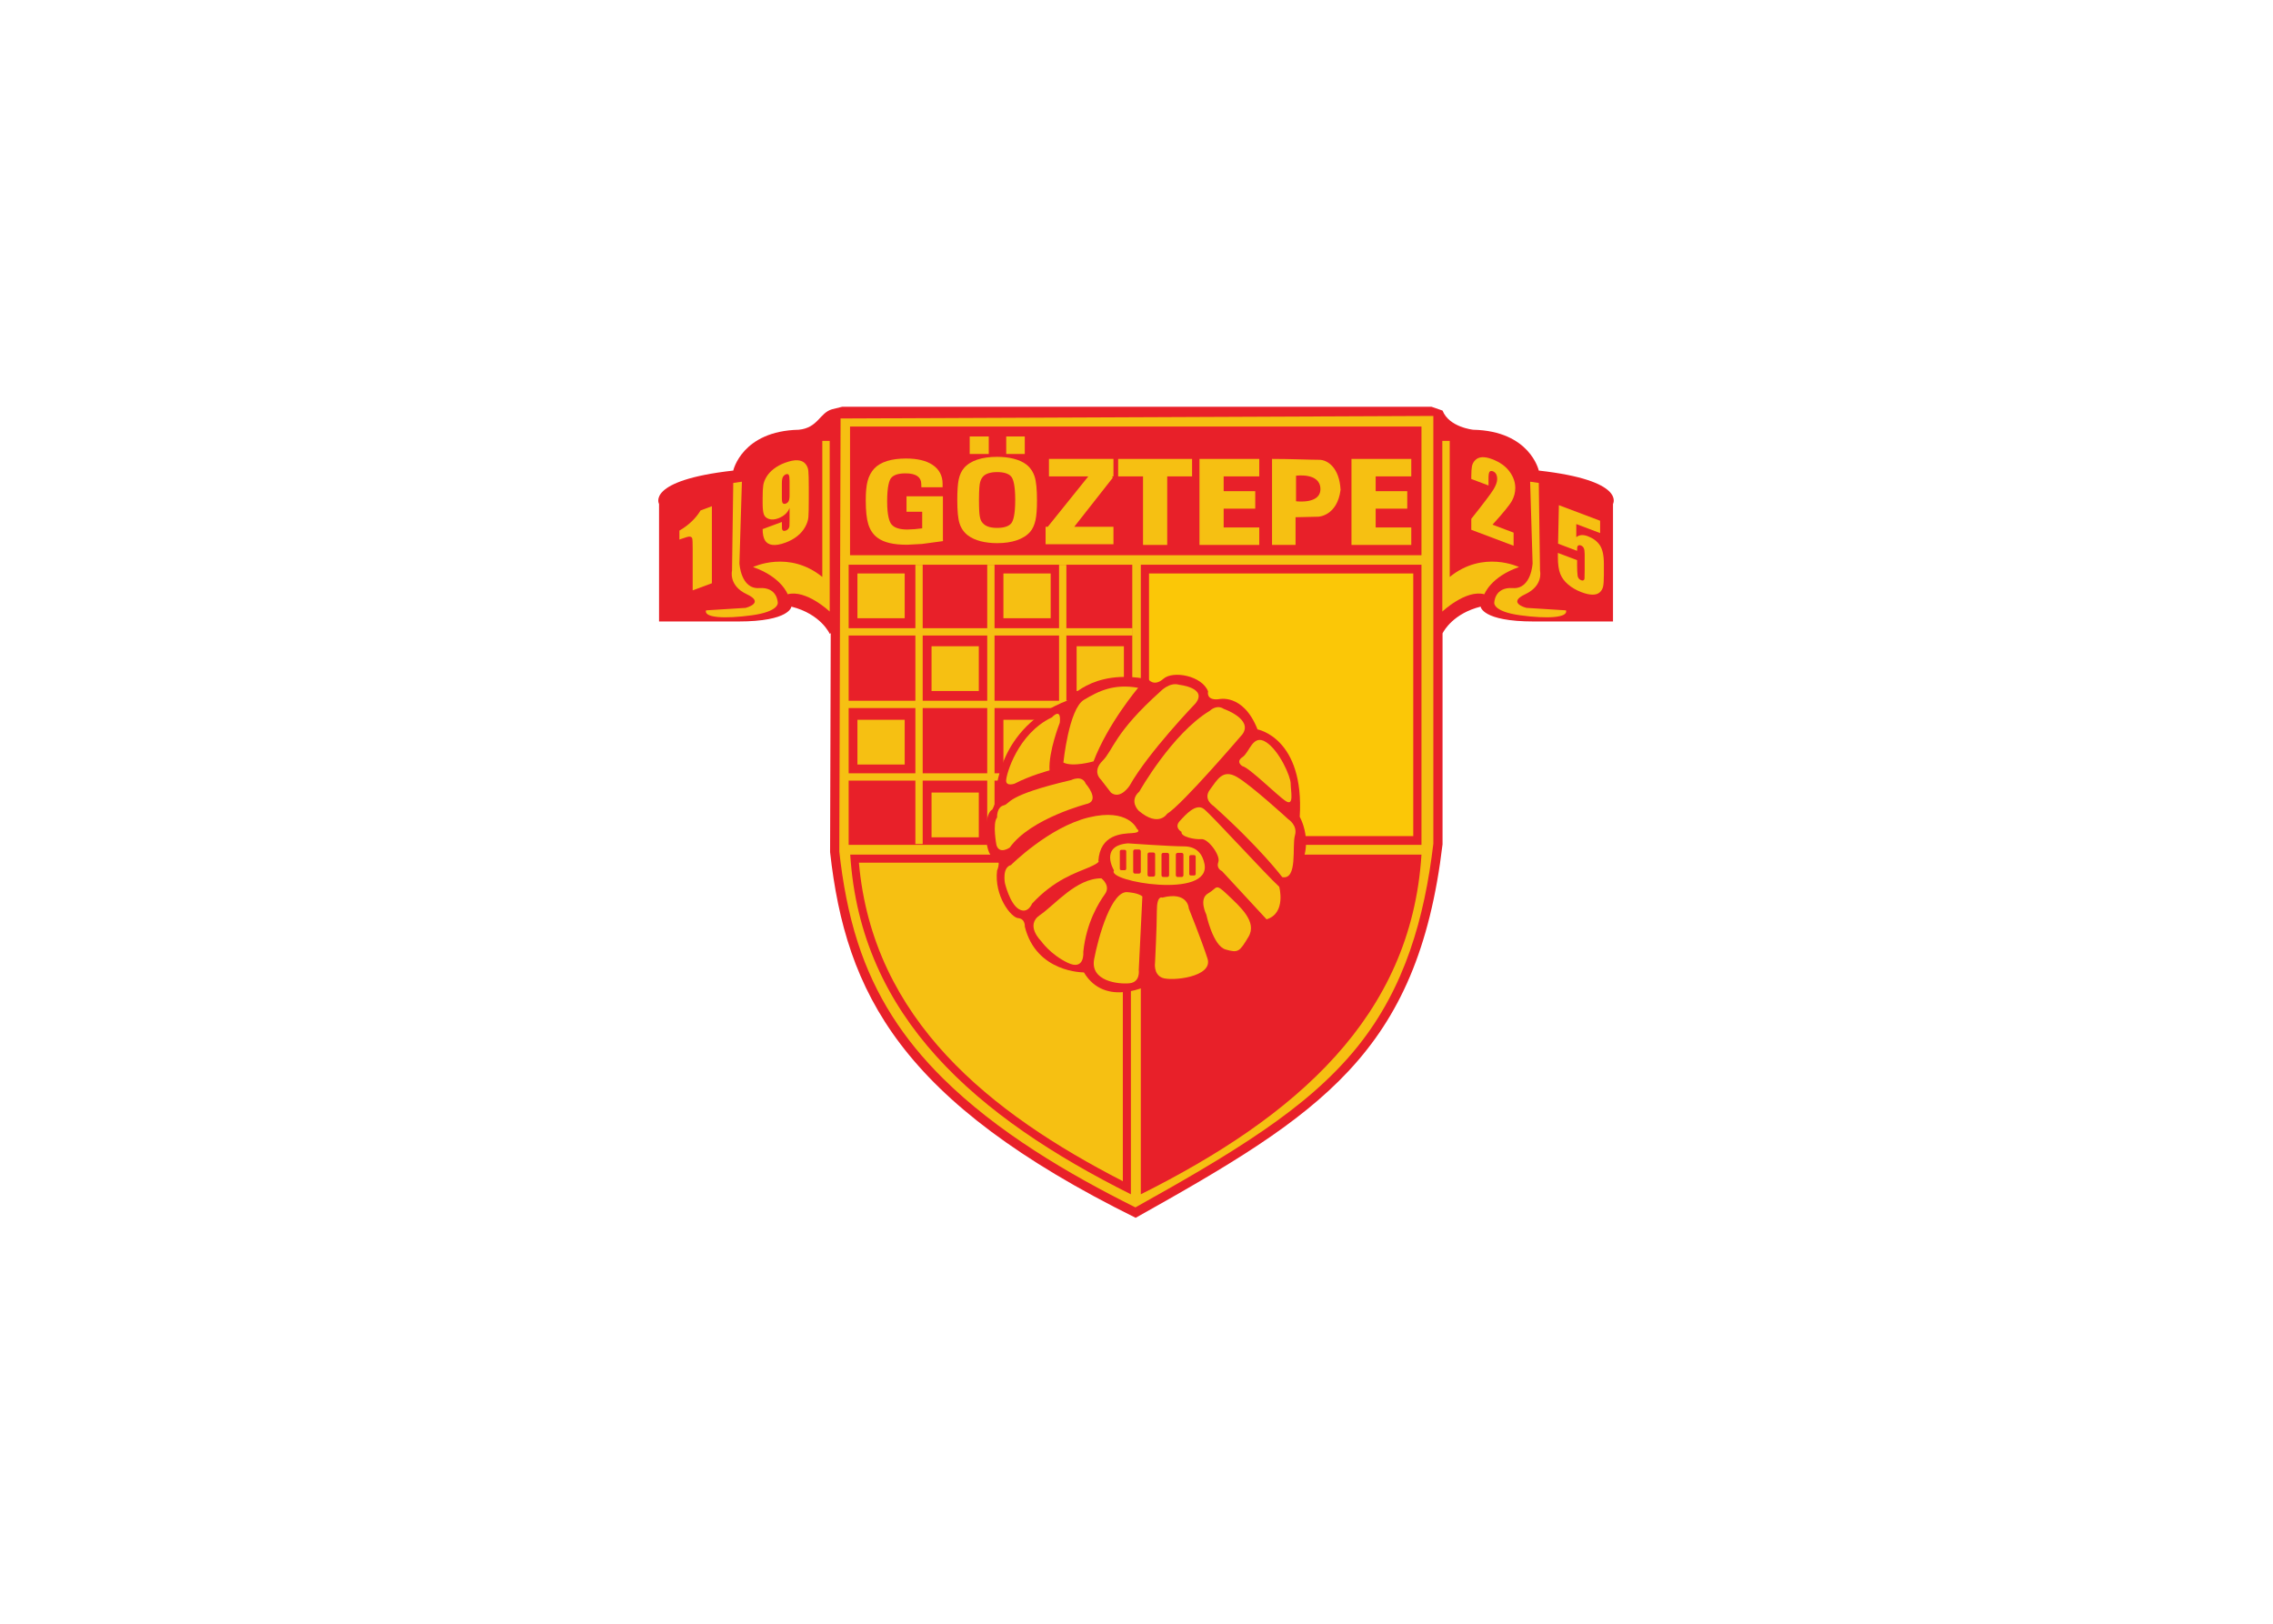 <svg clip-rule="evenodd" fill-rule="evenodd" stroke-linejoin="round" stroke-miterlimit="2" viewBox="0 0 560 400" xmlns="http://www.w3.org/2000/svg"><g transform="matrix(.1 0 0 -.1 161.216 300.24)"><path d="m2361.79 1760.9s33.52 57.9-182.84 82.27c0 0-21.33 97.51-161.5 100.56 0 0-59.47 5.95-75.6 47.23l-27.3 9.43h-1451.62l-25.516-6.31c-30.43-9.01-34.211-45.62-81.562-50.35-140.176-3.05-161.504-100.56-161.504-100.56-216.356-24.37-182.836-82.27-182.836-82.27v-289.49h195.023c127.985 0 131.031 36.57 131.031 36.57 73.133-18.29 94.465-67.04 94.465-67.04l2.485 1.71c-.532-181.69-1.063-363.32-1.59-539.404 38.605-347.469 173.734-614.508 752.854-900.848 453.64 254.168 694.94 405.383 756.07 920.153v519.589c3.85 7.63 27.57 49.26 93.88 65.84 0 0 3.05-36.57 131.04-36.57h195.02z" fill="#e82029"/><path d="m1185.14 28.035c107.2 60.059 216.11 121.278 317.23 190.934 85.27 58.738 165.46 124.633 230.54 205.707 116.73 145.426 164.47 316.801 186.26 499.222v1053.842c-486.81-2.09-973.611-4.17-1460.42-6.24-1.07-355.68-2.074-711.36-3.145-1067.023 8.5-76 22.102-151.43 45.672-224.297 42.348-130.891 112.411-238.114 210.016-334.664 132.957-131.516 306.937-234.282 473.847-317.481" fill="#f6c012"/><path d="m127.309 1498.84 97.511 6.09s48.754 12.19 3.047 33.52c-45.711 21.33-36.566 57.9-36.566 57.9l3.047 216.35 21.328 3.05-6.094-201.12s3.047-63.99 48.758-60.94c45.707 3.04 45.707-36.57 45.707-36.57s3.047-21.33-63.992-30.48c-67.039-9.14-118.844-6.09-112.746 12.2" fill="#f6c012"/><path d="m243.102 1605.49s88.371 42.66 170.644-24.38v335.2h18.285v-420.52s-57.898 54.85-103.605 42.66c0 0-15.238 42.66-85.324 67.04" fill="#f6c012"/><path d="m141.707 1755.3v-189.71l-47.32-17.54v101.72c0 14.68-.36 23.39-1.078 26.08-.68 2.71-2.641 4.22-5.801 4.61-3.16.34-10.199-1.5-21.16-5.57l-4.68-1.73v22.12c22.879 13.4 40.281 29.97 52.16 49.69z" fill="#f6c012" fill-rule="nonzero"/><path d="m266.762 1698.98 47.359 17.56c0-8.84.078-14.37.32-16.6.243-2.19 1.2-3.8 2.879-4.74 1.684-.93 3.961-.85 6.84.22 2.442.9 4.442 2.37 6.004 4.42 1.559 2.06 2.438 4.3 2.637 6.74.203 2.4.281 7.18.281 14.26v30.25c-2.32-5.95-5.84-11.05-10.562-15.32-4.68-4.29-10.481-7.73-17.438-10.3-8.68-3.22-16.32-3.69-22.961-1.47-6.637 2.22-10.879 6.29-12.68 12.18-1.8 5.89-2.679 14.45-2.679 25.61v15.12c0 13.27.519 23.35 1.558 30.22 1.082 6.87 3.801 13.88 8.16 21.02 4.364 7.13 10.442 13.67 18.161 19.57 7.761 5.91 16.718 10.75 26.961 14.55 12.64 4.68 23.039 6.78 31.16 6.27s14.441-3.21 18.879-8.16c4.441-4.96 7.043-10.95 7.718-17.94.723-7.01 1.082-20.92 1.082-41.81v-26.36c0-22.59-.316-37.79-.957-45.63-.601-7.86-3.324-16.07-8.121-24.65-4.8-8.58-11.32-16.08-19.519-22.51-8.203-6.44-17.68-11.67-28.481-15.68-13.359-4.95-24.281-6.84-32.761-5.7-8.481 1.18-14.563 4.96-18.282 11.38-3.718 6.47-5.558 15.63-5.558 27.5zm47.359 76.72c0-7.97 1-12.51 3.082-13.62 2.078-1.11 4.199-1.24 6.399-.43 3.281 1.22 5.679 3.3 7.199 6.23 1.523 2.96 2.281 7.88 2.281 14.84v34.36c0 8.36-.719 13.54-2.16 15.6-1.438 2.03-3.84 2.46-7.199 1.21-2.043-.75-4.16-2.53-6.321-5.34-2.199-2.81-3.281-8.57-3.281-17.34z" fill="#f6c012" fill-rule="nonzero"/><path d="m2130.2 1605.49s-88.37 42.66-170.65-24.38v335.2h-18.28v-420.52s57.89 54.85 103.61 42.66c0 0 15.23 42.66 85.32 67.04" fill="#f6c012"/><path d="m2116.89 1690.3v-32.35l-104.2 39.31v27.08c30.88 38.79 49.2 63.12 55.04 72.91 5.8 9.81 8.72 18.07 8.72 24.79 0 5.16-.88 9.34-2.64 12.52-1.76 3.22-4.44 5.51-8.04 6.87-3.56 1.34-6.24.92-8-1.22-1.76-2.13-2.64-7.4-2.64-15.76v-18.04l-42.44 16.01v6.92c0 10.6.56 18.79 1.64 24.5 1.12 5.7 3.8 10.73 8.08 15.07 4.32 4.29 9.88 6.72 16.76 7.16s15.12-1.14 24.72-4.77c18.84-7.11 33.08-17.16 42.72-30.12 9.68-13.01 14.48-26.62 14.48-40.9 0-10.88-2.72-21.33-8.12-31.42-5.44-10.02-21.44-29.71-48-58.97z" fill="#f6c012" fill-rule="nonzero"/><path d="m2330.07 1719.56v-30.36l-58.72 22.16v-32.21c7.36 5.91 16.79 6.67 28.36 2.3 13.04-4.91 22.92-12.29 29.6-22.13s9.99-25.13 9.99-45.89v-27.08c0-13.44-.63-23.08-1.91-28.87-1.28-5.8-4.04-10.56-8.28-14.32-4.2-3.78-10.08-5.68-17.6-5.68-7.56.01-16.76 2.04-27.6 6.13-12.2 4.61-22.96 10.79-32.24 18.57-9.28 7.74-15.88 16.59-19.8 26.51s-5.89 23.7-5.89 41.34v10.32l47.37-17.87v-11.84c0-12.24.44-21.13 1.28-26.61.88-5.49 3.83-9.16 8.92-11.08 2.32-.88 4.24-.88 5.68.06 1.44.93 2.23 2.23 2.36 3.9.08 1.7.23 9.12.4 22.26v37.6c0 7.12-.76 12.24-2.24 15.4-1.48 3.12-3.96 5.33-7.36 6.62-2.2.83-4.04.88-5.52.12-1.48-.8-2.44-1.84-2.88-3.19-.44-1.36-.64-4.84-.64-10.36l-46.88 17.69 1.99 94.84z" fill="#f6c012" fill-rule="nonzero"/><path d="m2245.99 1498.84-97.51 6.09s-48.76 12.19-3.05 33.52 36.57 57.9 36.57 57.9l-3.05 216.35-21.33 3.05 6.09-201.12s-3.04-63.99-48.75-60.94c-45.71 3.04-45.71-36.57-45.71-36.57s-3.05-21.33 64-30.48c67.04-9.14 118.84-6.09 112.74 12.2" fill="#f6c012"/><path d="m482.063 1634.66h1407.87v316.965h-1407.87z" fill="#e82029"/><path d="m1198.46 921.141h691.473v690.109h-691.473z" fill="#e82029"/><path d="m1218.69 942.707h651.012v646.977h-651.012z" fill="#fbc707"/><path d="m478.695 921.141h698.742v690.109h-698.742z" fill="#e82029"/><path d="m500.305 1479.42h116.438v110.262h-116.438z" fill="#f6c012"/><path d="m859.953 1479.42h116.438v110.262h-116.438z" fill="#f6c012"/><path d="m682.879 1300.15h116.438v110.262h-116.438z" fill="#f6c012"/><path d="m1040.33 1300.15h116.438v110.262h-116.438z" fill="#f6c012"/><path d="m500.305 1119h116.438v110.262h-116.438z" fill="#f6c012"/><path d="m859.953 1119h116.438v110.262h-116.438z" fill="#f6c012"/><path d="m682.879 939.723h116.438v110.262h-116.438z" fill="#f6c012"/><path d="m643.078 923.223h18v687.82h-18z" fill="#f6c012"/><path d="m820.074 923.223h17.996v687.82h-17.996z" fill="#f6c012"/><path d="m997.07 923.223h17.996v687.82h-17.996z" fill="#f6c012"/><path d="m477.664 1436.85h700.684v17.996h-700.684z" fill="#f6c012"/><path d="m477.664 1258.14h700.684v17.996h-700.684z" fill="#f6c012"/><path d="m477.664 1079.43h700.684v17.996h-700.684z" fill="#f6c012"/><path d="m1198.46 60.301c380.28 190.265 666.24 436.351 691.47 836.75h-691.47z" fill="#e82029"/><path d="m1174.02 60.301c-380.278 190.265-666.243 436.351-691.473 836.75h691.473z" fill="#e82029"/><path d="m1154.18 92.609v784.598h-650.239c34.09-387.605 324.649-617.199 650.239-784.598" fill="#f6c012"/><path d="m841.383 1046.63s2.969 164.87 176.757 230.23c0 0 57.93 80.21 199.04 51.99 0 0 13.37-19.31 37.13 1.48 23.77 20.8 95.07 7.43 109.92-31.19 0 0-5.94-22.28 25.25-19.31 0 0 60.9 16.34 96.55-74.27 0 0 115.85-20.79 103.97-215.372 0 0 51.99-89.122-34.16-166.36 0 0 31.19-77.242-51.99-106.949 0 0-26.74-101.004-109.92-84.664 0 0-38.61-105.461-172.3-54.957 0 0-109.91-59.414-163.38 29.707 0 0-117.348-1.485-145.57 112.887 0 0 1.484 19.308-16.34 20.796-17.824 1.485-59.414 54.957-51.988 117.34 0 0 13.371 28.223-8.911 32.68-22.281 4.457-26.738 105.461-2.972 117.342 0 0 13.371 23.77 8.914 38.62" fill="#e82029"/><g fill="#f6c012"><path d="m863.664 826.797s-7.43 38.621 14.852 44.562c0 0 93.578 93.575 191.614 117.34 98.03 23.761 118.83-28.219 118.83-28.219s13.36-8.914-11.89-10.398-78.72-2.973-83.18-68.328c0 0 7.43-2.969-23.76-16.336-31.2-13.371-84.669-29.707-139.626-89.125 0 0-10.399-26.734-32.68-13.367-22.277 13.367-34.16 63.871-34.16 63.871"/><path d="m844.352 988.699s-1.485 25.251 16.339 29.711c17.825 4.45 1.485 23.76 166.359 62.38 0 0 26.74 13.37 35.65-8.91 0 0 34.16-38.62 5.94-49.02 0 0-141.105-35.645-193.093-108.426 0 0-25.254-17.825-32.68 5.941 0 0-10.398 53.473 1.485 68.324"/><path d="m887.43 1071.88s-20.797-7.43-20.797 7.43c0 14.85 28.222 115.85 112.887 155.96 0 0 23.77 26.74 19.312-13.37 0 0-28.223-71.29-25.254-117.34 0 0-46.043-11.88-86.148-32.68"/><path d="m1007.74 1123.87s13.37 132.2 50.51 154.47c37.13 22.29 74.26 40.11 133.68 29.71 0 0-74.27-87.64-109.92-181.21 0 0-50.5-14.86-74.27-2.97"/><path d="m1099.84 1082.28s-22.29 19.31 4.45 46.04c26.74 26.74 28.22 68.33 142.59 170.82 0 0 22.28 23.77 46.05 16.34 0 0 71.3-7.43 40.11-46.05 0 0-115.86-120.31-161.91-202 0 0-22.28-35.65-46.04-17.83z"/><path d="m1193.41 1005.04s-25.25 23.76 1.49 47.53c0 0 80.21 142.59 173.78 199.04 0 0 16.34 16.34 34.17 4.46 0 0 72.78-25.26 46.04-62.39 0 0-148.53-173.79-185.67-196.067 0 0-20.79-34.164-69.81 7.427"/><path d="m1298.87 953.051s-19.31 10.398-4.46 26.738c14.86 16.34 40.11 44.561 59.42 29.711 19.31-14.859 151.51-160.422 185.67-191.613 0 0 17.82-65.356-31.19-80.211l-109.92 118.828s-14.85 5.941-8.91 22.281-25.25 57.93-41.59 56.442c-16.34-1.485-51.99 5.941-49.02 17.824"/><path d="m1377.6 1016.92s-26.74 16.34-8.92 40.11c17.83 23.76 31.2 51.99 66.84 31.19 35.65-20.79 126.26-103.974 126.26-103.974s23.77-14.855 16.34-40.105 7.43-109.918-31.19-102.489c0 0-54.96 72.782-169.33 175.268"/><path d="m1448.89 1114.96s-17.82 10.4 0 22.27c17.83 11.89 25.25 57.93 57.93 37.14 32.68-20.8 60.9-84.67 60.9-102.49s8.91-56.44-11.88-43.08c-20.8 13.37-90.61 83.18-106.95 86.16"/><path d="m1359.77 749.559s-19.31 38.621 4.46 51.988c23.76 13.367 16.34 26.734 47.53-2.973s74.27-66.84 51.99-103.972c-22.29-37.137-25.25-40.106-56.45-31.192-31.19 8.91-47.53 86.149-47.53 86.149"/><path d="m1251.34 791.148s-13.37 7.426-13.37-32.675c0-40.106-4.45-127.743-4.45-127.743s-4.46-28.222 17.82-37.132c22.28-8.914 126.26 1.484 111.4 47.531-14.85 46.043-46.04 123.285-46.04 123.285s-1.49 43.074-65.36 26.734"/><path d="m1202.32 794.121-8.91-181.215s4.46-29.707-22.28-32.676c-26.74-2.972-98.03 4.454-87.63 59.415 10.39 54.957 43.07 170.812 83.18 164.871 0 0 25.25-1.485 35.64-10.395"/><path d="m952.785 684.203s-40.105 38.621-2.972 63.871c37.136 25.25 89.117 90.606 151.507 90.606 0 0 23.77-17.825 8.91-38.617-14.85-20.797-46.04-69.813-53.47-142.598 0 0 4.45-47.527-38.62-26.735-43.074 20.797-65.355 53.473-65.355 53.473"/><path d="m1132.51 857.988s-37.13 60.903 34.17 66.844c0 0 105.46-7.43 138.13-7.43 32.68 0 46.05-20.793 50.51-43.074 17.66-88.324-243.46-43.113-222.81-16.34"/></g><path d="m1150.48 908.879h8.35c2.05 0 3.73-1.68 3.73-3.731v-42.75c0-2.05-1.68-3.73-3.73-3.73h-8.35c-2.05 0-3.73 1.68-3.73 3.73v42.75c0 2.051 1.68 3.731 3.73 3.731" fill="#e82029"/><path d="m1184.11 909.809h9.89c2.44 0 4.42-1.993 4.42-4.422v-50.664c0-2.43-1.98-4.422-4.42-4.422h-9.89c-2.43 0-4.42 1.992-4.42 4.422v50.664c0 2.429 1.99 4.422 4.42 4.422" fill="#e82029"/><path d="m1219.44 902.367h9.9c2.43 0 4.41-1.988 4.41-4.422v-50.66c0-2.43-1.98-4.422-4.41-4.422h-9.9c-2.43 0-4.42 1.992-4.42 4.422v50.66c0 2.434 1.99 4.422 4.42 4.422" fill="#e82029"/><path d="m1253.84 901.438h9.9c2.43 0 4.42-1.989 4.42-4.422v-50.661c0-2.429-1.99-4.421-4.42-4.421h-9.9c-2.43 0-4.41 1.992-4.41 4.421v50.661c0 2.433 1.98 4.422 4.41 4.422" fill="#e82029"/><path d="m1289.18 901.438h9.89c2.43 0 4.42-1.989 4.42-4.422v-50.661c0-2.429-1.99-4.421-4.42-4.421h-9.89c-2.44 0-4.43 1.992-4.43 4.421v50.661c0 2.433 1.99 4.422 4.43 4.422" fill="#e82029"/><path d="m1321.56 895.859h8.35c2.05 0 3.73-1.675 3.73-3.73v-42.746c0-2.051-1.68-3.731-3.73-3.731h-8.35c-2.05 0-3.73 1.68-3.73 3.731v42.746c0 2.055 1.68 3.73 3.73 3.73" fill="#e82029"/><path d="m710.895 1779.83h-89.684v-38.07h38.652v-40.88c-7.074-.79-18.277-2.04-18.277-2.04-.035-.01-18.367-.9-18.367-.9-19.024.01-32.153 4.27-39.028 12.69-4.855 6-10.664 20.69-10.664 56.63 0 37.19 5.207 51.71 9.578 57.37 6.004 7.76 18.094 11.7 35.938 11.7 13.129 0 23.098-2.47 29.641-7.35 5.89-4.39 8.73-10.48 8.933-19.13l.184-7.85h52.324v8.59c0 20.13-8.449 35.91-25.117 46.9-15.5 10.19-37.305 15.36-64.809 15.36-18.082 0-33.301-1.98-46.504-6.03-13.543-4.18-24.304-10.49-32.007-18.75-7.575-8.27-13.028-18.48-16.25-30.41-3.102-11.51-4.61-27.02-4.61-47.41 0-26.32 2.047-45.68 6.242-59.16 4.348-14.14 11.825-25.3 22.223-33.14 7.937-6 18.187-10.52 30.457-13.36 11.922-2.81 26.016-4.18 43.09-4.18l36.484 1.97 51.754 7.01-.183 7.09z" fill="#f6c012"/><path d="m916.148 1858.32c-8.152 6.18-18.359 10.78-31.187 14.05-12.086 3.07-25.703 4.63-40.484 4.63-18.629 0-34.954-2.27-48.536-6.75-14.128-4.67-25.293-11.71-33.168-20.92-6.179-7.24-10.546-16.72-12.996-28.2-2.312-10.88-3.484-27.81-3.484-50.33 0-27.28 1.844-46.24 5.621-57.91 4-12.37 11.051-22.38 20.965-29.73 8.351-6.21 18.828-10.94 31.117-14.1 12.086-3.09 25.703-4.68 40.481-4.68 18.289 0 34.437 2.33 47.992 6.9 14.336 4.85 25.613 11.96 33.515 21.16 5.993 6.98 10.356 16.54 12.993 28.45 2.453 11.09 3.699 27.2 3.699 47.88 0 27.88-1.883 47.28-5.75 59.32-4.09 12.69-11.074 22.86-20.778 30.23zm-72.058-18.87c17.301 0 29.183-3.84 35.32-11.39 4.395-5.42 9.633-19.76 9.633-57.26 0-37.48-5.258-51.89-9.66-57.37-6.121-7.62-17.996-11.48-35.293-11.48-9.688 0-17.758 1.35-23.985 4.03-5.933 2.54-10.472 6.27-13.847 11.39-2.129 3.21-3.738 8.17-4.797 14.77-.785 5.02-1.734 15.81-1.734 38.66 0 26.93 1.468 38.32 2.699 43.14 1.66 6.5 4.301 11.52 8.078 15.36 3.109 3.15 7.324 5.54 12.879 7.31 5.918 1.88 12.89 2.83 20.707 2.84zm68.449 87.76h-45.695v-43.1h45.695zm-88.691 0h-46.957v-43.1h46.957z" fill="#f6c012"/><path d="m1142.67 1871.89h182.1v-43.05h-61.25v-168.85h-59.6v168.85h-61.25z" fill="#f6c012"/><path d="m1342.98 1871.89h147.33v-43.05h-87.74v-36.41h77.81v-43.05h-77.81v-46.35h87.74v-43.04h-147.33z" fill="#f6c012"/><path d="m972.16 1871.89h158.92v-43.05h-3.49l1.84-3.3-94.95-120.85h96.6v-43.05h-167.193v43.05h5.328l99.895 124.15h-96.95z" fill="#f6c012"/><path d="m1637.64 1869.75c21.94 0 50.21-20.51 52.98-74.02-8.28-64.55-54.63-66.21-54.63-66.21-18.76-.44-37.53-.88-56.28-1.31v-68.22h-57.94v211.9c43.86 0 93.94-2.14 115.87-2.14zm-56.75-39.25v-62.91s61.72-8.27 60.07 31.46c-1.66 39.73-60.07 31.45-60.07 31.45" fill="#f6c012"/><path d="m1717.5 1871.89h147.33v-43.05h-87.74v-36.41h77.8v-43.05h-77.8v-46.35h87.74v-43.04h-147.33z" fill="#f6c012"/></g></svg>
